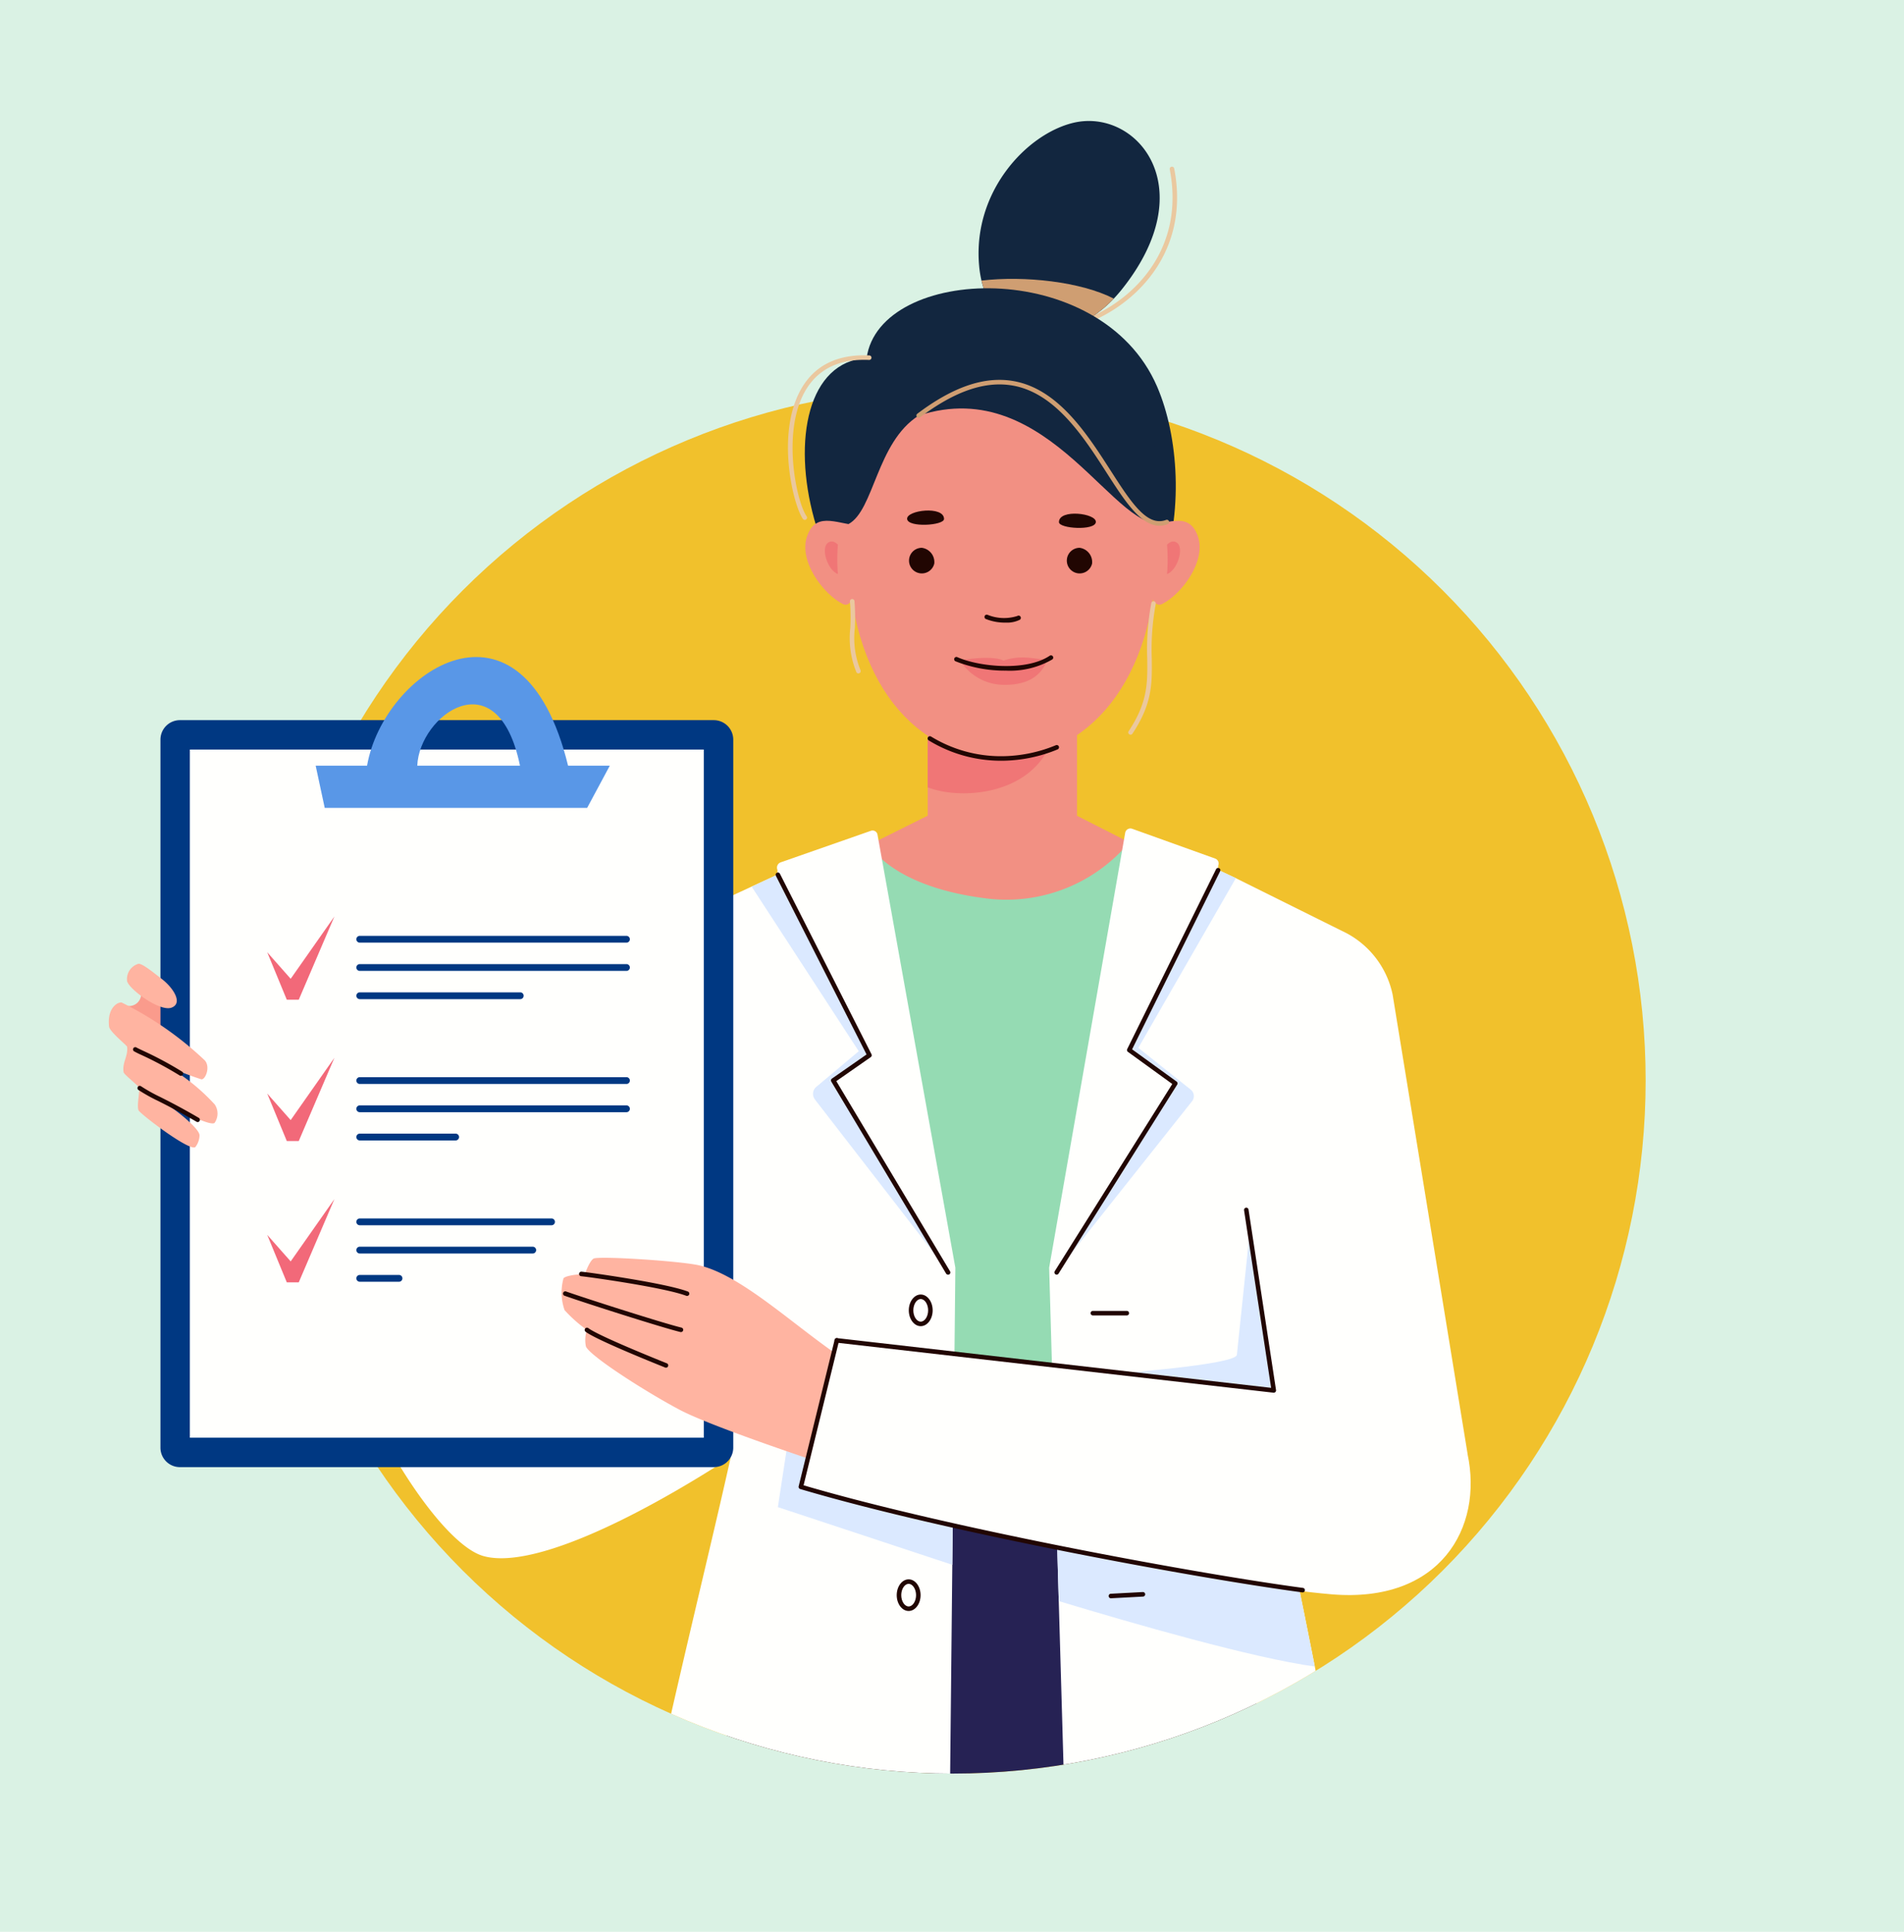 <svg xmlns="http://www.w3.org/2000/svg" xmlns:xlink="http://www.w3.org/1999/xlink" width="210" height="213" viewBox="0 0 210 213">
  <defs>
    <clipPath id="clip-path">
      <path id="Trazado_877570" data-name="Trazado 877570" d="M129.814,214.675a76.426,76.426,0,1,0,76.427-76.428,76.428,76.428,0,0,0-76.427,76.428" transform="translate(-129.814 -138.247)" fill="none"/>
    </clipPath>
  </defs>
  <g id="_94" data-name="94" transform="translate(-180 -3936)">
    <g id="Grupo_1099408" data-name="Grupo 1099408" transform="translate(-105 2841)">
      <rect id="Rectángulo_401353" data-name="Rectángulo 401353" width="210" height="213" transform="translate(285 1095)" fill="#daf2e4"/>
    </g>
    <g id="Grupo_1099411" data-name="Grupo 1099411" transform="translate(-207.266)">
      <g id="Grupo_1099410" data-name="Grupo 1099410" transform="translate(415.919 3978.705)">
        <g id="Grupo_1099409" data-name="Grupo 1099409" clip-path="url(#clip-path)">
          <rect id="Rectángulo_401547" data-name="Rectángulo 401547" width="211.656" height="211.662" transform="translate(-27.576 -29.367)" fill="#f1c12c"/>
          <path id="Trazado_877555" data-name="Trazado 877555" d="M419.767,726.532l-14.584-51.178-41.341-2.589-13.476,53.767Z" transform="translate(-303.516 -559.221)" fill="#262254"/>
          <path id="Trazado_877556" data-name="Trazado 877556" d="M369.848,361.021,401.3,347.268l30.924,13.768-6.763,58.637H376.611Z" transform="translate(-318.859 -302.867)" fill="#95dbb3"/>
          <path id="Trazado_877557" data-name="Trazado 877557" d="M456.368,352.2l-10,4.976s2.27,4.546,12.666,5.9a17.671,17.671,0,0,0,15.988-6.158l-9.293-4.716Z" transform="translate(-379.121 -306.748)" fill="#f29083"/>
          <path id="Trazado_877558" data-name="Trazado 877558" d="M540.713,452.423l.967,33.478h31.935c-1.15-7.878-2.971-17.7-4.661-26.265-1.654-8.4-3.184-15.6-3.825-18.593-.2-.953-.319-1.48-.319-1.48l21-3.333-8.275-50.686a9.985,9.985,0,0,0-5.576-7.009l-11.71-5.817-1.627-.763a.586.586,0,0,1-.207-.165.572.572,0,0,1-.095-.526.585.585,0,0,0,.025-.17.574.574,0,0,0-.379-.541l-9.156-3.286a.583.583,0,0,0-.771.447l-8.386,47.95.666,23.1Z" transform="translate(-452.591 -318.591)" fill="#fffffd"/>
          <path id="Trazado_877559" data-name="Trazado 877559" d="M571.423,724.841c-6.734-.906-20.055-4.738-28.241-7.213l-.4-13.66,24.813,2.28c.641,2.992,2.171,10.192,3.825,18.593" transform="translate(-455.061 -583.795)" fill="#dbe9ff"/>
          <path id="Trazado_877560" data-name="Trazado 877560" d="M553.792,408.321l5.782,4.611a.907.907,0,0,1,.145,1.272l-14.607,18.4,12.757-20.365-5.08-3.68,9.925-19.873a.586.586,0,0,0,.207.165l1.627.763Z" transform="translate(-456.893 -335.49)" fill="#dbe9ff"/>
          <path id="Trazado_877561" data-name="Trazado 877561" d="M542.647,432.571a.25.25,0,0,1-.211-.382l12.961-20.64-4.891-3.541a.25.25,0,0,1-.078-.313l9.8-19.829a.249.249,0,1,1,.447.221l-9.71,19.64,4.91,3.555a.25.25,0,0,1,.065.335l-13.085,20.838a.249.249,0,0,1-.212.117" transform="translate(-454.755 -334.732)" fill="#210602"/>
          <path id="Trazado_877562" data-name="Trazado 877562" d="M565.183,618.147h-3.742a.249.249,0,1,1,0-.5h3.742a.249.249,0,0,1,0,.5" transform="translate(-469.556 -515.812)" fill="#210602"/>
          <path id="Trazado_877563" data-name="Trazado 877563" d="M570.837,764.274a.249.249,0,0,1-.013-.5l3.524-.187a.249.249,0,1,1,.027.5l-3.524.187h-.013" transform="translate(-476.957 -630.751)" fill="#210602"/>
          <path id="Trazado_877564" data-name="Trazado 877564" d="M238.9,416.522l-.227,22.066-.017,1.739-.092,8.955-.03,2.884-.357,34.594H203.2c2.088-12.8,8.2-37.032,10.925-49.345C203.012,444.6,191.89,449.8,186.793,448.3c-5.868-1.737-17.156-21.5-15.761-29.429,3.62-20.569,32.692-34.057,32.692-34.057A9.984,9.984,0,0,1,209.3,377.8l7.133-3.3,2.487-1.15a.613.613,0,0,0,.339-.407.578.578,0,0,0,.023-.16.6.6,0,0,0-.028-.185.622.622,0,0,1,.389-.773l9.945-3.476a.55.55,0,0,1,.724.422Z" transform="translate(-162.183 -319.45)" fill="#fffffd"/>
          <path id="Trazado_877565" data-name="Trazado 877565" d="M392.336,413.727l4.675-3.923L385.2,391.656l2.487-1.15a.613.613,0,0,0,.339-.407l10.167,20.143-4,2.782,12.38,20.694-14.391-18.583a1.021,1.021,0,0,1,.151-1.407" transform="translate(-330.949 -336.6)" fill="#dbe9ff"/>
          <path id="Trazado_877566" data-name="Trazado 877566" d="M416.654,434.421a.249.249,0,0,1-.214-.121l-12.661-21.166a.25.25,0,0,1,.072-.333l3.817-2.658-10-19.7a.249.249,0,1,1,.445-.226l10.1,19.9a.25.25,0,0,1-.08.318l-3.8,2.649,12.542,20.966a.249.249,0,0,1-.214.377" transform="translate(-340.745 -336.581)" fill="#210602"/>
          <path id="Trazado_877567" data-name="Trazado 877567" d="M468.109,612.631c-.725,0-1.316-.783-1.316-1.745s.59-1.745,1.316-1.745,1.316.783,1.316,1.745-.59,1.745-1.316,1.745m0-2.992c-.442,0-.817.571-.817,1.246s.374,1.246.817,1.246.817-.571.817-1.246-.374-1.246-.817-1.246" transform="translate(-395.211 -509.111)" fill="#210602"/>
          <path id="Trazado_877568" data-name="Trazado 877568" d="M461.836,760.469c-.725,0-1.316-.783-1.316-1.745s.59-1.745,1.316-1.745,1.316.783,1.316,1.745-.59,1.745-1.316,1.745m0-2.992c-.443,0-.817.571-.817,1.246s.374,1.246.817,1.246.817-.571.817-1.246-.374-1.246-.817-1.246" transform="translate(-390.27 -625.545)" fill="#210602"/>
          <path id="Trazado_877569" data-name="Trazado 877569" d="M418.144,692.153l-.092,8.955-19.239-6.36,1.018-6.677Z" transform="translate(-341.671 -571.275)" fill="#dbe9ff"/>
        </g>
      </g>
      <path id="Trazado_877571" data-name="Trazado 877571" d="M60,449.133a1.321,1.321,0,0,1-1.009,2.179c-4.374-.2,10.451,5.967,11.407,3.376,1.02-2.765-10.4-5.556-10.4-5.556" transform="translate(342.517 3595.612)" fill="#fa9b8c"/>
      <path id="Trazado_877572" data-name="Trazado 877572" d="M78.234,391.226V313.158a2.147,2.147,0,0,1,2.147-2.147h58.882a2.147,2.147,0,0,1,2.147,2.147v78.068a2.146,2.146,0,0,1-2.147,2.147H80.381a2.146,2.146,0,0,1-2.147-2.147" transform="translate(326.729 3704.394)" fill="#003882"/>
      <rect id="Rectángulo_401548" data-name="Rectángulo 401548" width="56.688" height="75.874" transform="translate(408.206 4018.648)" fill="#fffffd"/>
      <path id="Trazado_877573" data-name="Trazado 877573" d="M186.663,290.22c-5.059-20.7-20.35-10.437-22.169,0h-5.669l1,4.658h28.942l2.5-4.658Zm-5.3,0H170.032c.223-5.565,8.888-11.917,11.328,0" transform="translate(263.257 3730.203)" fill="#5997e7"/>
      <path id="Trazado_877574" data-name="Trazado 877574" d="M64.706,439.143c-.771-.584-2.168-1.755-2.582-1.662a1.752,1.752,0,0,0-1.242,1.834c.01.815,3.578,3.488,4.9,3s.169-2.228-1.077-3.173" transform="translate(340.395 3604.792)" fill="#ffb4a1"/>
      <path id="Trazado_877575" data-name="Trazado 877575" d="M52.88,457.577c-.366-.152-1.686.491-1.43,2.644.067.565,1.971,2.07,1.987,2.22.121,1.085-.561,1.711-.388,2.805.042.265,1.685,1.5,1.729,1.757.063.362-.337,2.185-.034,2.512.751.81,5.849,4.627,6.245,3.949a2.2,2.2,0,0,0,.434-1.246c.018-.8-2.857-2.967-3.373-3.26,1.415.554,4.427,2.219,5.025,1.887A1.791,1.791,0,0,0,63.1,468.8a22.145,22.145,0,0,0-5.784-4.52,30.192,30.192,0,0,0,4.307,1.747c.431.072,1.039-1.35.379-2.09a37.553,37.553,0,0,0-9.126-6.358" transform="translate(347.849 3588.978)" fill="#ffb4a1"/>
      <path id="Trazado_877576" data-name="Trazado 877576" d="M69.218,483.872a.247.247,0,0,1-.134-.039,39.551,39.551,0,0,0-4.265-2.282,8.709,8.709,0,0,1-.785-.393.25.25,0,0,1,.278-.414c.075.05.374.192.721.356a40.019,40.019,0,0,1,4.319,2.312.25.25,0,0,1-.134.46" transform="translate(337.999 3570.749)" fill="#210602"/>
      <path id="Trazado_877577" data-name="Trazado 877577" d="M72.953,504.817a.248.248,0,0,1-.125-.034c-1.961-1.144-3.258-1.8-4.205-2.276a18.518,18.518,0,0,1-2.2-1.227.249.249,0,1,1,.281-.412,18.2,18.2,0,0,0,2.14,1.194c.953.481,2.257,1.139,4.231,2.291a.249.249,0,0,1-.126.465" transform="translate(336.114 3554.901)" fill="#210602"/>
      <path id="Trazado_877578" data-name="Trazado 877578" d="M209.747,423.727H180.331a.374.374,0,0,1,0-.749h29.416a.374.374,0,0,1,0,.749" transform="translate(246.614 3616.211)" fill="#003882"/>
      <path id="Trazado_877579" data-name="Trazado 877579" d="M209.747,438.387H180.331a.374.374,0,0,1,0-.749h29.416a.374.374,0,0,1,0,.749" transform="translate(246.614 3604.665)" fill="#003882"/>
      <path id="Trazado_877580" data-name="Trazado 877580" d="M198.032,453.047h-17.7a.374.374,0,0,1,0-.749h17.7a.374.374,0,1,1,0,.749" transform="translate(246.614 3593.119)" fill="#003882"/>
      <path id="Trazado_877581" data-name="Trazado 877581" d="M133.672,416.871l2.159,5.235h1.319l3.931-9.178-4.821,6.869Z" transform="translate(283.067 3624.125)" fill="#f26979"/>
      <path id="Trazado_877582" data-name="Trazado 877582" d="M209.747,497.07H180.331a.374.374,0,1,1,0-.749h29.416a.374.374,0,1,1,0,.749" transform="translate(246.614 3558.448)" fill="#003882"/>
      <path id="Trazado_877583" data-name="Trazado 877583" d="M209.747,511.731H180.331a.374.374,0,0,1,0-.749h29.416a.374.374,0,0,1,0,.749" transform="translate(246.614 3546.901)" fill="#003882"/>
      <path id="Trazado_877584" data-name="Trazado 877584" d="M190.907,526.391H180.33a.374.374,0,1,1,0-.749h10.577a.374.374,0,0,1,0,.749" transform="translate(246.615 3535.355)" fill="#003882"/>
      <path id="Trazado_877585" data-name="Trazado 877585" d="M133.672,490.215l2.159,5.235h1.319l3.931-9.178-4.821,6.869Z" transform="translate(283.067 3566.361)" fill="#f26979"/>
      <path id="Trazado_877586" data-name="Trazado 877586" d="M201.483,570.414H180.33a.374.374,0,1,1,0-.749h21.153a.374.374,0,0,1,0,.749" transform="translate(246.615 3500.684)" fill="#003882"/>
      <path id="Trazado_877587" data-name="Trazado 877587" d="M199.409,585.075H180.33a.374.374,0,1,1,0-.749h19.079a.374.374,0,1,1,0,.749" transform="translate(246.615 3489.137)" fill="#003882"/>
      <path id="Trazado_877588" data-name="Trazado 877588" d="M184.661,599.735H180.33a.374.374,0,1,1,0-.749h4.331a.374.374,0,0,1,0,.749" transform="translate(246.615 3477.591)" fill="#003882"/>
      <path id="Trazado_877589" data-name="Trazado 877589" d="M133.672,563.559l2.159,5.235h1.319l3.931-9.178-4.821,6.869Z" transform="translate(283.067 3508.598)" fill="#f26979"/>
      <path id="Trazado_877590" data-name="Trazado 877590" d="M586.235,576.784s-1.293,12.409-1.415,13.524-14.01,2.117-14.01,2.117-.29,12.6.125,12.6,17.96-10.786,17.96-10.786Z" transform="translate(-61.135 3495.077)" fill="#dbe9ff"/>
      <path id="Trazado_877591" data-name="Trazado 877591" d="M319.362,602.3c-5.863-3.413-12.379-10.167-17.628-11.4-1.964-.462-10.566-1.034-11.6-.772-.287.073-.712.854-1.031,1.774-.946-.073-2.276.2-2.35.444a5.889,5.889,0,0,0,.121,3.486,15.31,15.31,0,0,0,2.468,2.191,3.4,3.4,0,0,0-.108,1.827c.433,1.021,6.317,4.829,10.289,6.949s18.784,6.922,18.784,6.922Z" transform="translate(162.66 3484.623)" fill="#ffb4a1"/>
      <path id="Trazado_877592" data-name="Trazado 877592" d="M307.511,599.98a.248.248,0,0,1-.089-.016c-2.448-.93-10.893-2.1-11.595-2.158a.25.25,0,0,1,.044-.5c.708.063,9.239,1.243,11.728,2.188a.25.25,0,0,1-.089.483" transform="translate(155.536 3478.912)" fill="#210602"/>
      <path id="Trazado_877593" data-name="Trazado 877593" d="M300.311,612.006a.257.257,0,0,1-.058-.007c-1.941-.461-10.557-3.213-12.778-4a.25.25,0,1,1,.166-.471c2.215.783,10.8,3.526,12.727,3.983a.25.25,0,0,1-.057.492" transform="translate(162.066 3470.873)" fill="#210602"/>
      <path id="Trazado_877594" data-name="Trazado 877594" d="M307.484,630.769a.246.246,0,0,1-.093-.018c-1.774-.709-7.648-3.091-8.777-3.946a.25.25,0,0,1,.3-.4c1.107.838,7.409,3.379,8.661,3.881a.25.25,0,0,1-.093.481" transform="translate(153.24 3456.035)" fill="#210602"/>
      <path id="Trazado_877595" data-name="Trazado 877595" d="M484.287,645.512c-2.957-3.608-11.734-5.487-21.375-7.032,0,0-36.621-3.906-48.2-5.519l-3.965,16.147c18.23,4.683,46.561,10.861,58.56,11.851,11.984.988,16.695-7.353,14.978-15.446" transform="translate(64.848 3450.834)" fill="#fffffd"/>
      <path id="Trazado_877596" data-name="Trazado 877596" d="M465.15,659.817l-.033,0c-10.984-1.458-38.878-6.511-55.364-11.394a.25.25,0,0,1-.172-.3l3.965-16.147a.249.249,0,0,1,.485.119l-3.908,15.916c16.488,4.854,44.139,9.861,55.059,11.31a.25.25,0,0,1-.033.5" transform="translate(65.773 3451.759)" fill="#210602"/>
      <path id="Trazado_877597" data-name="Trazado 877597" d="M476.687,584.485l-.028,0-48.2-5.519a.25.25,0,0,1,.057-.5l47.874,5.482-2.984-19.578a.249.249,0,1,1,.493-.075l3.033,19.9a.249.249,0,0,1-.247.287" transform="translate(51.073 3505.077)" fill="#210602"/>
      <path id="Trazado_877598" data-name="Trazado 877598" d="M562.787,40.58a.25.25,0,0,1-.107-.475c5.055-2.386,9.89-7.861,8.3-16.073a.25.25,0,0,1,.49-.1c1.645,8.493-3.351,14.154-8.576,16.619a.251.251,0,0,1-.106.024" transform="translate(-54.697 3930.646)" fill="#eac89f"/>
      <path id="Trazado_877599" data-name="Trazado 877599" d="M518.78,18.621q-.412.509-.846.966c-5.327,5.584-12.974,4.9-14.593-1.988a11.337,11.337,0,0,1-.262-1.679c-.716-8.1,5.209-14.456,10.359-15.709,6.951-1.689,14.466,7.046,5.342,18.411" transform="translate(-7.823 3949.338)" fill="#12263f"/>
      <path id="Trazado_877600" data-name="Trazado 877600" d="M519.124,84.127c-5.327,5.584-12.974,4.9-14.593-1.988,4.738-.561,10.97.127,14.593,1.988" transform="translate(-9.013 3884.798)" fill="#cf9e72"/>
      <path id="Trazado_877601" data-name="Trazado 877601" d="M419.608,94.527c-12.938.812-6.863,34.518,13.054,35.827,21.513,1.414,23.673-21.766,18.992-32.648-6.224-14.47-30.63-13.4-32.047-3.179" transform="translate(63.244 3880.944)" fill="#12263f"/>
      <path id="Trazado_877602" data-name="Trazado 877602" d="M493.092,282.9v18.962c0,4.241-16.467,4.241-16.467,0V282.9Z" transform="translate(12.965 3726.535)" fill="#f29083"/>
      <path id="Trazado_877603" data-name="Trazado 877603" d="M489.814,322.524c-2.774,5-9.8,5.339-13.189,4.025v-5.22c3.723,1.789,8.745,2.7,13.189,1.2" transform="translate(12.965 3696.267)" fill="#f07676"/>
      <path id="Trazado_877604" data-name="Trazado 877604" d="M452.224,109.021c-9.414,0-17.046,8.21-17.046,23.545s7.682,23.545,17.046,23.545c9.1,0,17.046-8.21,17.046-23.545s-7.632-23.545-17.046-23.545" transform="translate(45.608 3863.476)" fill="#f29083"/>
      <path id="Trazado_877605" data-name="Trazado 877605" d="M498.178,278.831c-1.331-.665-4.816-.031-4.816-.031a5.751,5.751,0,0,0,5.011,2.7c3.7,0,4.414-2.266,4.622-2.765-1.515-.083-2.862-.572-4.816.093" transform="translate(-0.217 3730.009)" fill="#f07676"/>
      <path id="Trazado_877606" data-name="Trazado 877606" d="M484.7,322.02a15.265,15.265,0,0,1-8.1-2.251.25.25,0,0,1,.264-.423,14.767,14.767,0,0,0,7.84,2.176,15.849,15.849,0,0,0,5.933-1.211.249.249,0,1,1,.2.459,16.373,16.373,0,0,1-6.129,1.251" transform="translate(13.081 3697.859)" fill="#210602"/>
      <path id="Trazado_877607" data-name="Trazado 877607" d="M551.772,223.294a1.412,1.412,0,1,1-1.374-1.737,1.588,1.588,0,0,1,1.374,1.737" transform="translate(-44.055 3774.845)" fill="#210602"/>
      <path id="Trazado_877608" data-name="Trazado 877608" d="M469.837,223.294a1.412,1.412,0,1,1-1.374-1.737,1.588,1.588,0,0,1,1.374,1.737" transform="translate(20.475 3774.845)" fill="#210602"/>
      <path id="Trazado_877609" data-name="Trazado 877609" d="M496.054,279.057a14.708,14.708,0,0,1-5.578-1.033.249.249,0,0,1,.2-.456c2.449,1.09,7.638,1.572,10.194-.155a.249.249,0,1,1,.279.413,9.362,9.362,0,0,1-5.1,1.231" transform="translate(2.173 3730.888)" fill="#210602"/>
      <path id="Trazado_877610" data-name="Trazado 877610" d="M508.406,257.146a5.645,5.645,0,0,1-2.174-.4.249.249,0,0,1,.206-.454,4.837,4.837,0,0,0,3.272.123.249.249,0,1,1,.277.415,3.152,3.152,0,0,1-1.581.313" transform="translate(-10.237 3747.504)" fill="#210602"/>
      <path id="Trazado_877611" data-name="Trazado 877611" d="M469.988,203.13c0,.726-3.986.975-4.071,0s4.071-1.484,4.071,0" transform="translate(21.399 3790.092)" fill="#210602"/>
      <path id="Trazado_877612" data-name="Trazado 877612" d="M544.748,204.756c0,.726,3.986.975,4.071,0s-4.071-1.484-4.071,0" transform="translate(-40.687 3788.812)" fill="#210602"/>
      <path id="Trazado_877613" data-name="Trazado 877613" d="M587.841,208.076c2.6-.031,5.062-1.748,6.131,1.052s-1.78,6.517-3.9,7.573-2.233-8.625-2.233-8.625" transform="translate(-74.626 3785.895)" fill="#f29083"/>
      <path id="Trazado_877614" data-name="Trazado 877614" d="M600.865,218.642a18.619,18.619,0,0,1,0,3.234c1.127-.409,1.882-2.789,1.144-3.409-.58-.487-1.144.174-1.144.174" transform="translate(-84.883 3777.42)" fill="#f07676"/>
      <path id="Trazado_877615" data-name="Trazado 877615" d="M419.416,208.076c-2.6-.031-5.062-1.748-6.131,1.052s1.78,6.517,3.9,7.573,2.233-8.625,2.233-8.625" transform="translate(63.033 3785.895)" fill="#f29083"/>
      <path id="Trazado_877616" data-name="Trazado 877616" d="M424.657,218.642a18.616,18.616,0,0,0,0,3.234c-1.127-.409-1.882-2.789-1.144-3.409.58-.487,1.144.174,1.144.174" transform="translate(55.026 3777.42)" fill="#f07676"/>
      <path id="Trazado_877617" data-name="Trazado 877617" d="M435.4,127c2.838-1.5,3.087-9.011,7.749-11.965,14.594-4.777,21.92,13.914,27.384,11.738.067-8.992-5.072-21.955-18.144-21.955-16.036,0-17.146,15.732-16.989,22.182" transform="translate(45.442 3866.788)" fill="#12263f"/>
      <path id="Trazado_877618" data-name="Trazado 877618" d="M497.56,150.477c-2.075,0-3.837-2.742-5.839-5.856-2.508-3.9-5.629-8.757-10.318-9.595-3.051-.545-6.4.6-10.252,3.5a.249.249,0,0,1-.3-.4c3.964-2.989,7.444-4.165,10.64-3.594,4.9.876,8.09,5.833,10.65,9.816,2.26,3.517,4.046,6.294,6.155,5.483a.25.25,0,0,1,.179.466,2.53,2.53,0,0,1-.915.177" transform="translate(17.591 3843.492)" fill="#cf9e72"/>
      <path id="Trazado_877619" data-name="Trazado 877619" d="M405.9,139.786a.249.249,0,0,1-.2-.107c-1.089-1.558-2.96-9.3-.257-14.217,1.477-2.688,4.027-3.97,7.581-3.813a.25.25,0,0,1,.238.26.252.252,0,0,1-.26.238c-3.349-.147-5.744,1.047-7.122,3.554-2.5,4.542-.887,12.095.229,13.691a.25.25,0,0,1-.2.392" transform="translate(70.124 3853.54)" fill="#eac89f"/>
      <path id="Trazado_877620" data-name="Trazado 877620" d="M437.168,256.369a.25.25,0,0,1-.225-.141,9.906,9.906,0,0,1-.67-4.888,22.013,22.013,0,0,0-.04-2.9.25.25,0,1,1,.5-.049,22.406,22.406,0,0,1,.042,2.959,9.392,9.392,0,0,0,.621,4.655.25.25,0,0,1-.116.333.246.246,0,0,1-.108.025" transform="translate(44.777 3753.885)" fill="#eac89f"/>
      <path id="Trazado_877621" data-name="Trazado 877621" d="M580.993,264a.247.247,0,0,1-.138-.042.25.25,0,0,1-.07-.346c2.11-3.179,2.084-5.3,2.051-7.985a27.752,27.752,0,0,1,.449-6.145.249.249,0,0,1,.49.1,27.351,27.351,0,0,0-.44,6.043c.034,2.771.062,4.96-2.134,8.267a.249.249,0,0,1-.208.112" transform="translate(-69.036 3753.009)" fill="#eac89f"/>
    </g>
  </g>
</svg>
